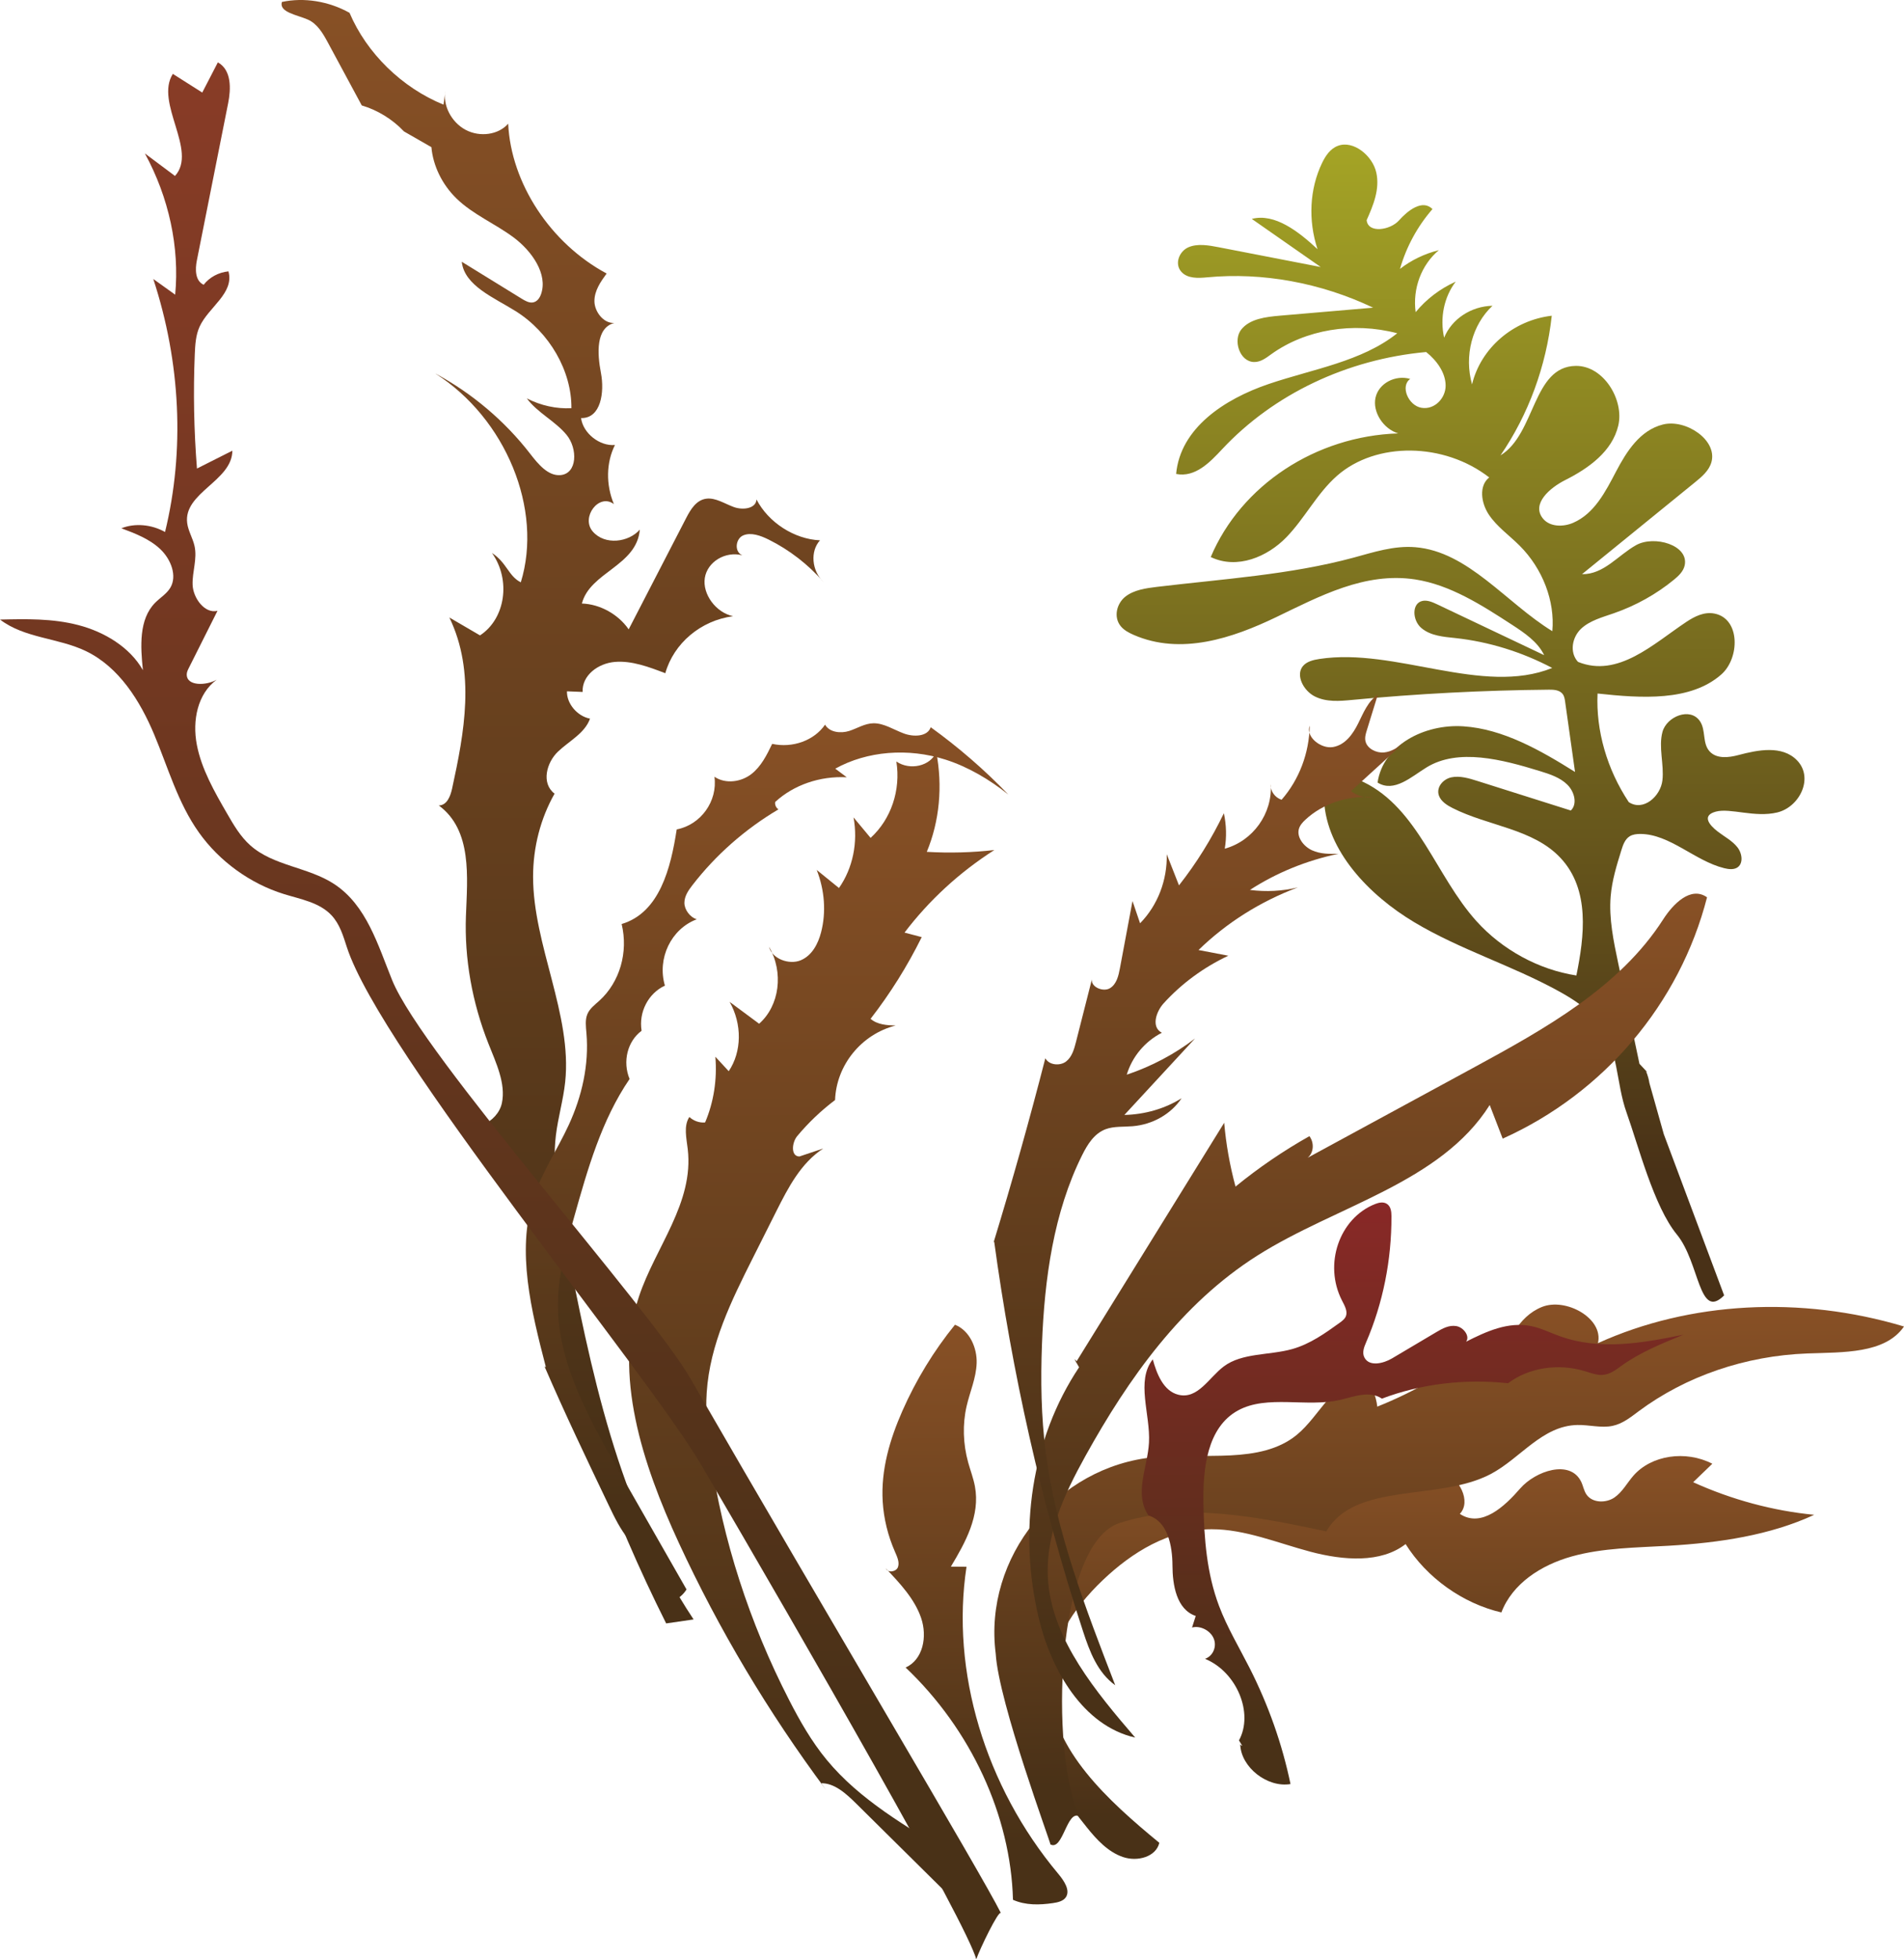 <?xml version="1.0" encoding="UTF-8"?><svg id="Layer_2" xmlns="http://www.w3.org/2000/svg" xmlns:xlink="http://www.w3.org/1999/xlink" viewBox="0 0 1045.68 1075.93"><defs><style>.cls-1{fill:url(#linear-gradient);}.cls-2{fill:url(#New_swatch_1-3);}.cls-3{fill:url(#New_swatch_1-4);}.cls-4{fill:url(#New_swatch_1-6);}.cls-5{fill:url(#New_swatch_1-7);}.cls-6{fill:url(#New_swatch_1-8);}.cls-7{fill:url(#New_swatch_1-2);}.cls-8{fill:url(#New_swatch_1-5);}.cls-9{fill:url(#New_swatch_2);}.cls-10{fill:url(#New_swatch_1);}.cls-11{fill:url(#New_swatch);}</style><linearGradient id="New_swatch" x1="-918.89" y1="1267.51" x2="-499.29" y2="1576.81" gradientTransform="translate(-945.76 56.76) rotate(125.82) scale(1.1 -1.12)" gradientUnits="userSpaceOnUse"><stop offset="0" stop-color="#a6a626"/><stop offset="1" stop-color="#493117"/></linearGradient><linearGradient id="New_swatch_1" x1="-370.35" y1="1634.16" x2="-225.18" y2="1741.17" gradientTransform="translate(-945.76 56.76) rotate(125.82) scale(1.1 -1.12)" gradientUnits="userSpaceOnUse"><stop offset="0" stop-color="#895126"/><stop offset="1" stop-color="#493117"/></linearGradient><linearGradient id="New_swatch_1-2" x1="-443.14" y1="1603.35" x2="-248.01" y2="1747.19" xlink:href="#New_swatch_1"/><linearGradient id="New_swatch_1-3" x1="-587.13" y1="1450.16" x2="-282.21" y2="1674.93" xlink:href="#New_swatch_1"/><linearGradient id="New_swatch_1-4" x1="-296.52" y1="1418.63" x2="-86.46" y2="1573.47" xlink:href="#New_swatch_1"/><linearGradient id="New_swatch_1-5" x1="-485.34" y1="1185.28" x2="-66.02" y2="1494.38" xlink:href="#New_swatch_1"/><linearGradient id="New_swatch_1-6" x1="-619.82" y1="1324.43" x2="-261.4" y2="1588.64" xlink:href="#New_swatch_1"/><linearGradient id="New_swatch_1-7" x1="-718.49" y1="862.65" x2="-130.03" y2="1296.43" xlink:href="#New_swatch_1"/><linearGradient id="New_swatch_1-8" x1="-481.6" y1="1161.47" x2="-162.86" y2="1396.43" xlink:href="#New_swatch_1"/><linearGradient id="linear-gradient" x1="-676.45" y1="851.99" x2="11.59" y2="1359.17" gradientTransform="translate(-945.76 56.76) rotate(125.82) scale(1.1 -1.12)" gradientUnits="userSpaceOnUse"><stop offset="0" stop-color="#8a3c27"/><stop offset="1" stop-color="#493117"/></linearGradient><linearGradient id="New_swatch_2" x1="-474.11" y1="1558.79" x2="-263.44" y2="1714.09" gradientTransform="translate(-945.76 56.76) rotate(125.82) scale(1.1 -1.12)" gradientUnits="userSpaceOnUse"><stop offset="0" stop-color="#8a2827"/><stop offset="1" stop-color="#493117"/></linearGradient></defs><g id="Dark_Plants_Portion"><g><path class="cls-11" d="M946.9,711.38c-14.02,14.03-13.34-18.07-25.96-33.43s-21.15-48.84-27.65-67.03c-5.77-16.17-4.41-34.43-14.73-48.68-5.63-7.77-14.06-13.27-22.54-17.94-25.69-14.14-53.97-22.73-79.17-37.77-25.2-15.04-48.19-39.38-49.66-66.84-.18-3.31,.02-6.79,1.91-9.36,3.99-5.44,13.09-4.11,19.79-.85,30.02,14.61,39.64,51.52,61.92,76.31,14.23,15.82,34.29,26.74,54.94,29.9,4.37-21.5,7.61-47.04-8.65-64.49-15.04-16.14-39.67-17.47-59.37-27.46-3.07-1.55-6.28-3.62-7.44-6.74-1.69-4.57,2.16-9.13,6.8-10.12s9.68,.52,14.43,2.03c17.06,5.4,34.12,10.8,51.18,16.19,3.7-3.51,2.06-10.3-1.96-14.24s-9.61-5.73-14.94-7.38c-20.97-6.47-44.94-12.68-62.26-2.1-8.39,5.13-17.86,14.1-26.97,8.37,2.95-20.4,25.51-32.32,47.18-30.88,21.67,1.44,42.18,13.09,61.26,25.06-1.82-12.89-3.63-25.78-5.45-38.67-.21-1.48-.45-3.05-1.44-4.26-1.7-2.09-4.77-2.29-7.38-2.26-36.31,.34-72.45,2.22-108.29,5.64-6.74,.64-13.94,1.26-20.28-1.89-6.34-3.15-10.69-11.67-6.66-16.64,2.09-2.57,5.71-3.46,9.16-3.98,41.8-6.38,89.46,20.4,127.81,4.95-16.67-8.82-34.88-14.44-53.16-16.42-6.47-.7-13.53-1.18-18.65-5.47-5.13-4.29-5.45-13.92,.79-14.98,2.67-.45,5.47,.81,8.05,2.03,19.51,9.27,39.02,18.53,58.54,27.8-3.48-7.3-10.83-12.26-17.79-16.78-16.57-10.78-33.91-21.86-53-24.79-27.66-4.25-52.64,9.29-76.42,20.72-23.78,11.44-52.25,21.13-78.35,9.67-2.59-1.14-5.2-2.54-6.99-4.73-4.13-5.06-2.15-12.51,2.54-16.21s11.18-4.63,17.4-5.38c36.24-4.34,73.16-6.65,107.87-16.03,11.04-2.98,22.16-6.71,33.96-5.75,29.02,2.35,49.87,30.55,75.27,46.12,1.5-16.49-5.29-34.28-17.91-46.92-5.66-5.66-12.46-10.41-16.89-16.98-4.43-6.57-5.61-16.03,.13-20.53-24.8-19.3-62.16-19.72-83.54-.94-11.06,9.72-17.71,23.36-27.95,33.89-10.24,10.53-26.84,17.78-41.44,10.76,16.68-39.43,57.62-66.43,102.96-67.9-8.26-2.49-14.19-11.82-12.47-19.62,1.72-7.8,10.79-12.7,19.07-10.29-5.62,3.88-1.11,14.59,6.12,15.84s13.36-5.25,13.32-12.24c-.05-6.99-4.83-13.72-10.7-18.38-43.49,3.96-83.81,23.17-112.03,53.36-6.72,7.19-14.8,15.68-25.28,13.6,2.29-25.26,26.64-41.19,50.84-49.4,24.2-8.21,51.14-12.31,70.59-27.86-24.34-6.39-50.4-2.04-69.24,11.54-2.8,2.02-5.75,4.33-9.41,4.25-8.01-.18-11.67-12.09-6.96-17.91,4.71-5.81,13.38-6.87,21.27-7.55,17.03-1.46,34.07-2.92,51.1-4.38-28.76-13.69-60.8-19.55-91.14-16.66-4.91,.47-10.8,.78-14.21-3.07-3.89-4.39-1.11-11.25,3.89-13.43,5-2.18,11.08-1.11,16.76-.01,18.64,3.61,37.27,7.23,55.91,10.84-12.62-8.81-25.23-17.61-37.85-26.42,12.71-3.3,25.87,7.1,36.1,16.63-5.23-15.9-4.34-33.06,2.45-47.24,1.91-3.98,4.5-7.93,8.74-9.52,8.57-3.23,19.07,5.5,21.09,14.68,2.03,9.18-1.67,17.99-5.3,26.15,.76,7.42,12.98,5.51,17.73,.16,4.75-5.34,12.88-11.88,18.42-6.25-8.23,9.45-14.34,20.68-17.84,32.85,6.18-4.81,13.48-8.33,21.33-10.29-9.6,8.08-14.47,21.08-12.73,34.04,5.85-7.13,13.41-12.89,22.02-16.76-6.43,8.43-8.79,19.84-6.38,30.79,4.17-10.26,14.81-17.29,26.56-17.54-11.22,10.54-15.63,27.48-11.23,43.19,4.8-19.94,22.58-35.26,43.79-37.72-3.06,27.75-12.76,54.17-28.15,76.68,19.31-11.79,17.55-48.83,41.34-49.13,15.24-.2,26.66,18.65,23.34,32.77-3.31,14.11-16.13,23.39-29.16,29.94-8.45,4.25-18.63,13.04-12.29,21.03,3.85,4.85,11.37,4.73,16.67,2.43,11.71-5.09,17.76-17.13,23.56-28.17,5.8-11.04,13.16-22.67,25.74-25.82,12.58-3.15,30.04,8.56,26.63,20.68-1.32,4.69-5.25,8-9.02,11.06-20.68,16.82-41.37,33.64-62.05,50.46,12,.18,19.73-10.38,29.69-15.94,9.96-5.57,29.07-.06,26.7,11.08-.71,3.32-3.31,5.77-5.91,7.9-9.66,7.93-20.84,14.18-32.95,18.4-6.39,2.23-13.26,4.02-18.05,8.53-4.79,4.51-6.58,12.84-1.7,18.19,21.99,8.93,41.41-9.92,59.55-21.97,4.47-2.97,9.75-5.67,15.41-4.56,14.32,2.82,13.88,24.54,3.76,33.44-16.93,14.9-43.88,13.08-67.97,10.47-.94,20.34,5.17,41.6,17.14,59.63,7.98,5.28,17.47-3.17,18.48-11.94,1.01-8.76-2.25-18.21,.04-26.63s15.15-13.72,20.52-5.95c3.45,4.98,1.24,12.06,5.31,16.61,3.87,4.32,10.62,3.48,15.9,2.07,10.62-2.83,23.97-5.5,32.13,2.87,9.38,9.62,1.49,25.68-10.82,28.65-12.31,2.97-25.78-2.56-33.67-.47-7.89,2.09-3.91,7.23,1.1,11.06,3.63,2.77,7.86,4.95,10.66,8.51,2.8,3.56,3.36,9.28-.31,11.3-2,1.1-4.6,.78-6.98,.19-16.12-4-29.83-18.76-46.07-18.78-2,0-4.04,.25-5.68,1.22-2.68,1.6-3.76,4.78-4.68,7.74-2.57,8.26-5.15,16.58-5.87,25.34-1.01,12.16,1.6,24.65,4.2,36.94,3.87,18.33,7.74,36.66,11.61,54.99l4.44,4.73-.89-.64s1.21,2.1,1.92,6.48c2.64,9.37,5.28,18.74,7.91,28.1"/><path class="cls-10" d="M570.24,966.5c-23.62-38.39-15.52-88.26,14.04-117.27,29.56-29.01,76.74-38.15,120.82-29.43,10.74,2.12,21.76,5.23,32.18,3.5,9.7-1.62,17.7-7.24,26.21-11.59s18.77-7.49,28.42-3.87c9.65,3.62,16.28,16.71,9.83,23.51,11.86,7.89,24.67-4.16,33.08-13.87,8.41-9.71,27.51-16.25,33.57-3.76,1.12,2.31,1.45,4.92,2.94,7.05,3.35,4.78,10.85,4.65,15.29,1.61,4.44-3.04,6.95-8,10.46-12.01,9.85-11.26,28.61-14.1,43.34-6.55-3.51,3.38-7.02,6.77-10.53,10.15,21.22,9.62,43.85,15.71,66.48,17.9-24.36,11.27-52.18,15.37-79.98,16.99-17.91,1.04-36.19,1.14-53.09,5.85-16.91,4.71-32.68,14.88-38.74,30.77-21.27-4.96-40.98-19.03-52.6-37.54-13.59,10.57-34.16,9-52.22,4.21-18.06-4.79-36.04-12.38-54.29-12.37-23.5,.02-43.82,12.73-59.8,27.96-16.34,15.58-30.05,35.83-29.12,59.16,1.35,34.02,32.06,61.97,60.17,85.09-1.79,7.69-11.96,10.56-20.05,7.78-8.09-2.78-14.32-9.48-19.68-16.16-11.44-14.24-21.91-29.26-26.73-37.1Z"/><path class="cls-7" d="M546.85,908.12c-6.82-52.87,33.63-102.92,87.25-107.94,26.87-2.52,58.19,4.07,78.06-12.19,12.99-10.62,20.01-30.32,37.65-31.57,3.66,4.74,5.98,10.38,6.59,16.04,19.86-7.92,38.33-18.56,54.77-31.54,3.89,3.11,7.77,6.21,11.66,9.32,4.87-13.02,10.81-27.18,23.96-32.5,13.16-5.32,34.07,6.25,30.8,19.86,50.37-22.85,111.39-26.16,168.09-9.14-10.42,15.07-33.56,14.07-53.05,14.8-34.1,1.27-66.73,12.45-92.69,31.75-4.42,3.29-8.85,6.9-14.44,8.04-6.14,1.26-12.78-.64-19.17-.51-19.41,.38-31.22,18.28-47.63,26.94-28.57,15.08-74.39,4.04-90.29,31.5-38.13-8.14-78.43-16.12-113.6-4.59-35.17,11.53-38.44,126.07-22.01,161.08-6.92-3.8-9,19.19-15.93,15.39,.52-.06-28.47-77.97-30.02-104.74Z"/><path class="cls-2" d="M590.77,748.38c27.19-43.94,54.37-87.87,81.56-131.81,1,11.73,3.09,23.48,6.22,35.06,12.63-10.33,26.21-19.61,40.58-27.7,2.79,3.73,2.35,9.17-.96,11.86,30.18-16.39,60.35-32.78,90.53-49.17,39.7-21.56,80.79-44.38,104.74-81.76,5.35-8.34,15.09-18.45,24.07-12.1-14.97,58.38-56.62,107.56-112.23,132.53-2.38-6.16-4.75-12.31-7.13-18.47-26.96,42.8-84.27,55.26-127.56,82.66-41.74,26.42-70.8,67.4-94.47,110.09-11.85,21.38-22.84,44.74-20.38,70.1,3.06,31.47,25.93,59.21,47.71,84.53-28.73-6.48-46.11-37.24-52.83-65.04-11.7-48.4-4.12-99.13,22.01-138.31-.85-1.47-1.69-2.94-2.54-4.41,.94,.68,1.88,1.36,.68,1.91Z"/><path class="cls-3" d="M556.33,1043.28c-1.22-46.22-23.11-93.56-58.96-127.54,9.55-4.32,12.03-16.93,8.49-27.28-3.54-10.35-11.58-18.95-19.37-27.15,1.26,2.69,5.81,1.82,6.7-.8,.9-2.62-.47-5.61-1.66-8.32-3.9-8.87-6.19-18.27-6.75-27.6-1.05-17.5,3.98-34.27,10.8-49.76,7.5-17.02,17.22-32.96,28.89-47.35,8.19,3.24,12.2,12.9,11.91,21.12s-3.71,15.72-5.52,23.62c-2.28,9.93-1.98,20.64,.87,30.92,1.21,4.38,2.88,8.69,3.7,13.11,3,16.05-5.24,30.79-13.22,44.09,2.87,.02,5.73,.04,8.6,.07-8.73,57.28,10.15,120.52,50.32,168.52,3.23,3.85,6.78,9.11,4.26,12.92-1.44,2.17-4.37,2.84-7.08,3.24-7.42,1.08-15.06,1.28-21.98-1.8Z"/><path class="cls-8" d="M453.66,982.92c-31.75-42.63-58.92-88.22-80.85-135.66-20.17-43.63-36.07-92.67-21.89-135.25,9.08-27.27,30.24-51.34,26.79-80.95-.71-6.08-2.35-12.8,.89-17.66,2.33,2.18,5.63,3.32,8.65,3,4.72-11.13,6.67-23.57,5.63-36.08,2.45,2.65,4.89,5.29,7.34,7.94,7.21-10.7,7.4-25.87,.49-38.08,5.4,4,10.81,8.01,16.21,12.01,11.25-9.96,13.58-28.21,5.42-42.3,1.71,6.76,11.13,10.06,17.38,7.47,6.24-2.59,9.59-9.04,11.25-15.49,2.81-10.91,1.95-23.01-2.43-34.13,4.08,3.31,8.15,6.61,12.23,9.92,7.61-10.89,10.52-25.01,8-38.77,3.12,3.75,6.24,7.5,9.36,11.25,11.26-10.24,16.65-26.23,14.15-41.96,7.53,5.15,18.82,2.48,21.91-5.19,3.61,18.77,1.79,37.98-5.19,54.81,12.47,.73,24.91,.4,37.1-1-19.08,12.18-35.81,27.55-49.33,45.34,3.15,.83,6.29,1.66,9.44,2.49-7.85,15.87-17.26,30.91-28.09,44.86,3.72,3.23,8.99,3.56,13.75,3.69-18.8,4.8-32.55,21.72-33.25,40.91-7.69,5.81-14.66,12.46-20.79,19.8-2.93,3.51-3.68,11.14,1.21,11.2,4.36-1.46,8.72-2.92,13.08-4.38-12.29,8.01-19.25,21.48-25.77,34.46-1.59,3.17-3.19,6.35-4.78,9.52-2.71,5.39-5.41,10.77-8.12,16.16-11.69,23.28-23.58,47.24-25.33,73.89-.76,11.57,.42,23.37,2.13,35.09,6.65,45.79,21.31,91.24,43.15,133.78,5.86,11.42,12.28,22.7,20.57,32.76,18.17,22.06,43.93,36.74,68.46,51.77,6.71,4.11,13.89,8.89,16.57,16.02,2.67,7.13-2.71,16.32-10.2,14.26-19.49-19.29-38.99-38.58-58.48-57.87-5.62-5.56-12.11-11.53-19.56-11.27-.24-.42-.49-.85,2.9,3.65Z"/><path class="cls-4" d="M545.75,682.05c10.19-33.37,19.65-67.02,28.35-100.91,2.09,3.91,8.13,4.3,11.39,1.79,3.25-2.51,4.43-6.77,5.45-10.77,2.9-11.42,5.81-22.85,8.71-34.27-.46,4.27,6.29,6.99,9.94,4.79,3.64-2.2,4.7-6.81,5.48-11,2.3-12.29,4.6-24.58,6.9-36.87,1.39,4.07,2.78,8.14,4.16,12.22,9.66-9.86,14.98-23.65,14.65-37.92,2.24,5.7,4.48,11.4,6.72,17.09,9.63-12.24,17.9-25.54,24.65-39.62,1.4,6.51,1.56,13.16,.49,19.49,15.52-4.29,26.24-19.29,25.27-35.37-.43,3.51,2.32,7.42,5.96,8.47,9.64-11.06,15.14-25.55,15.42-40.68-2.43,6.04,6.15,12.93,12.84,11.75,6.69-1.18,10.86-7.1,13.75-12.91,2.89-5.81,5.39-12.23,10.83-15.87-2.03,6.56-4.05,13.12-6.08,19.68-.59,1.92-1.19,3.95-.69,6,.98,4.04,6,6.47,10.14,6.08,4.14-.39,7.55-2.78,10.77-5.1-9.62,8.77-19.25,17.55-28.87,26.32,3.53,2.72,8.14,3.99,12.33,3.41-13.98-1.16-27.79,3.38-37.37,12.28-1.59,1.48-3.11,3.15-3.64,5.28-1.12,4.47,2.7,9.45,7.28,11.54,4.57,2.09,9.65,2.02,14.49,1.91-17.52,3.67-34.06,10.42-48.61,19.85,8.92,1.15,17.9,.67,26.31-1.39-20.58,7.71-39.21,19.46-54.54,34.39,5.45,1.04,10.91,2.09,16.36,3.13-13.56,6.38-25.66,15.29-35.53,26.15-4.11,4.53-6.98,13.06-.97,16.15-9.29,4.76-16.3,13.13-19.28,23.03,13.66-4.58,26.36-11.31,37.5-19.88-12.94,14-25.88,27.99-38.81,41.99,11.34-.26,22.29-3.46,31.43-9.17-5.82,8.7-15.85,14.43-26.89,15.36-4.97,.42-10.22-.06-14.78,1.62-6.33,2.35-10.03,8.4-12.96,14.28-15.66,31.47-20.67,67.74-22.05,103.83-.75,19.71-.47,39.6,2.09,59.49,5.6,43.46,21.94,85.86,38.14,127.76-9.72-6.93-14.09-18.65-17.66-29.56-23.09-70.46-39.06-142.47-48.88-214.56,.36,.26,.72,.52-.19,.74Z"/><path class="cls-5" d="M380.89,889.33c-5.01,.73-10.02,1.46-15.03,2.18-30.05-59.92-52.83-122.7-67.64-186.47-7.75-33.38-16.84-72-48.07-89.69,8.49,8.29,23.24,1.06,25.49-9.59,2.25-10.65-3.15-21.94-7.39-32.64-8.99-22.68-13.22-46.71-12.36-70.09,.78-21.26,3.56-47.12-14.9-60.7,4.51-.09,6.39-5.1,7.31-9.3,6.66-30.58,13-63.9-1.51-93.93,5.61,3.28,11.22,6.55,16.83,9.83,13.99-9.17,17.09-30.5,6.57-45.26,8.2,5.37,8.98,12.63,15.83,16.13,12.33-40.03-8.2-90.1-47.05-114.75,20.26,10.87,38.31,26.15,52.26,44.22,4.29,5.56,9.74,12.17,16.49,11.65,9.42-.73,9.65-14.63,3.38-22.19-6.27-7.56-15.96-12.08-21.77-19.95,7.65,3.94,16.25,5.83,24.49,5.38,.17-20.39-12.02-41.62-30.57-53.26-11.9-7.46-28.23-13.99-29.65-27.15,10.95,6.75,21.89,13.49,32.84,20.24,1.9,1.17,4.03,2.4,6.13,2.11,2.38-.32,3.86-2.48,4.6-4.65,3.74-10.9-4.95-23.5-15.12-31.08-10.18-7.58-22.31-12.56-31.38-21.4-7.83-7.63-12.84-17.89-13.74-28.15-5.02-2.88-10.04-5.76-15.06-8.64-6.3-6.67-14.47-11.7-23.19-14.28-6.21-11.53-12.42-23.05-18.64-34.58-2.66-4.94-5.76-10.28-10.98-12.57-5.91-2.59-15.93-4.01-14.25-9.67,12.1-2.62,25.69-.44,37.15,5.96,9.43,22.21,28.75,41.09,51.62,50.44,.36-2.6,.72-5.2,1.07-7.81-1.64,8.03,3.19,17.46,11.08,21.64,7.89,4.18,18.07,2.71,23.36-3.39,1.55,32.74,23.26,65.78,54.07,82.28-3.28,4.51-6.69,9.37-6.7,15.13-.02,5.76,5,12.39,10.91,12.02-10.26,2.75-9.37,16.85-7.34,27.42,2.03,10.57,.03,25.09-10.91,24.81,1.07,8.31,10.18,15.55,18.61,14.78-4.83,9.68-5.04,21.75-.58,32.47-8.19-6.2-18.28,7.25-11.64,15.01,6.64,7.76,19.8,6,25.87-1.01-1.64,19.96-27.38,23.33-31.81,40.6,9.88,.3,19.96,5.86,25.7,14.18,10.53-20.39,21.06-40.77,31.59-61.16,2.42-4.68,5.51-9.85,11.01-10.59,5.09-.68,10.09,2.74,15.13,4.58,5.04,1.84,12.18,.86,12.47-4.15,6.57,12.67,20.77,21.8,34.87,22.43-5.47,5.99-4.58,16.69,1.91,22.89-8.33-9.61-18.7-17.63-30.13-23.31-4.46-2.21-9.71-4.1-13.95-2.29s-5.06,9.06-.46,10.93c-9.34-2.43-19.27,3.57-20.63,12.48-1.36,8.9,6.12,19,15.53,20.97-17.7,2.32-32.57,14.83-37.23,31.31-9.02-3.46-18.45-6.99-27.7-6.21-9.25,.79-18.11,7.39-17.71,16.49-2.86-.12-5.73-.23-8.59-.35-.21,6.74,5.67,13.71,12.66,15.01-2.88,8.08-11.49,12.26-17.66,18.17s-9.32,17.29-1.81,23.03c-7.73,13.65-11.81,29.45-11.8,45.66,.02,37.59,21.54,75.63,17.63,112.66-1.05,9.94-3.92,19.45-5.11,29.36-2.19,18.33,1.43,37.34,5.04,56.01,14.01,72.48,28.95,147.29,70.57,209.75Z"/><path class="cls-6" d="M299.69,750.35c-8-30.75-15.99-63.29-6.81-92.08,4.59-14.41,13.24-26.93,19.52-40.59,7.11-15.47,11.18-32.72,9.67-50.35-.3-3.56-.81-7.3,.54-10.48,1.3-3.05,4.11-5.09,6.56-7.32,11.21-10.17,15.98-26.58,12.24-42.1,20.88-6.21,26.98-30.77,30.24-51.95,13.27-2.56,22.55-15.52,20.72-28.92,6.28,4.2,14.74,2.78,20.18-1.4,5.44-4.18,8.56-10.51,11.53-16.66,11.24,2.45,23.07-1.85,29.05-10.55,2.43,4.31,8.68,4.89,13.17,3.48,4.49-1.41,8.54-4.16,13.39-4.24,5.74-.09,11.11,3.53,16.67,5.59s13.08,1.74,14.79-3.42c15.28,11.02,29.57,23.41,42.59,36.93-10.36-8.24-21.97-15.13-34.44-19.13-20.56-6.59-43.06-4.75-60.57,4.95,2.1,1.58,4.2,3.16,6.3,4.73-14.73-.76-29.11,4.2-39.27,13.53-.33,1.46,.4,3.18,1.75,4.11-18.34,10.86-34.4,25.01-47.24,41.62-2.19,2.83-4.36,5.95-4.4,9.65-.04,3.69,3,7.94,6.8,9.08-14.09,5.26-21.9,21.51-17.5,36.42-9.15,4.26-14.47,14.56-12.81,24.8-7.77,5.76-10.56,16.95-6.59,26.48-15.41,22.54-23.07,49.56-30.54,76.14-4.61,16.41-9.26,33.1-8.78,50.57,.84,30.77,17.32,60.33,33.34,88.39,12.42,21.74,24.83,43.48,37.25,65.22-2.97,4.78-8.49,7.85-14.47,8.05,4.25-5.1,2.17-13.38-2.1-19.28-4.28-5.9-10.35-10.41-15.04-16.02-4.77-5.71-7.97-12.38-11.12-18.97-12.05-25.22-24.11-50.43-35.19-76.09,.48,.1,.96,.2,.58-.2Z"/><path class="cls-1" d="M549.68,1050.53c-10.77-21.61-94.35-161.6-170.5-293.51-22.69-39.3-146.88-177.19-163.78-218.69-7.81-19.2-14.02-41.19-31.92-52.89-14.31-9.35-33.3-9.86-46.04-21.22-5.41-4.83-9.08-11.13-12.64-17.29-7.03-12.16-14.17-24.63-16.71-37.99-2.54-13.35,.42-27.98,10.92-35.68-5.61,3.27-16.51,3.7-16.45-2.9,.01-1.27,.58-2.42,1.13-3.52,5.25-10.47,10.51-20.94,15.76-31.42-7.03,1.8-13.43-7.07-13.67-14.29-.24-7.23,2.67-14.21,1.03-21.4-.96-4.21-3.44-8.17-4-12.41-2.23-16.79,24.69-23.12,24.8-39.82-6.48,3.27-12.96,6.53-19.44,9.8-1.67-21.01-2.07-41.99-1.2-62.8,.22-5.2,.54-10.5,2.64-15.11,4.89-10.75,19.16-18.31,15.85-30.37-5.46,.55-10.44,3.25-13.61,7.36-4.76-2.17-4.69-8.58-3.75-13.3,5.73-28.81,11.47-57.62,17.2-86.43,1.56-7.82,1.94-18.17-5.65-22.41-2.86,5.53-5.72,11.05-8.58,16.58-5.38-3.42-10.77-6.83-16.15-10.25-10.09,15.83,13.8,42.13,1.18,56.05-5.51-4.12-11.03-8.24-16.54-12.36,13.23,24.23,19.11,51.63,16.64,77.56-4.01-2.87-8.02-5.75-12.02-8.62,15.06,45.85,17.32,94.44,6.46,138.95-7.45-4.2-16.61-4.98-23.98-2.04,7.6,2.85,15.48,5.86,21.4,11.49,5.92,5.63,9.26,14.67,5.54,21.05-2.01,3.45-5.67,5.57-8.46,8.42-8.89,9.06-8.03,23.81-6.66,36.96-7.19-12.7-21.25-21.06-35.44-24.75-14.19-3.7-28.73-3.38-43.02-3.04,13.5,10.33,31.88,9.97,47.14,17.31,18.3,8.81,29.79,27.46,37.46,45.69,7.67,18.22,12.96,37.53,24.63,53.95,11.24,15.81,28.14,28.05,46.67,33.79,9.18,2.85,19.48,4.57,26.11,11.63,4.6,4.89,6.47,11.4,8.47,17.57,18.62,57.43,164.97,233.65,194.6,284.26,57.87,98.83,145.6,251.43,151.07,271.5,1.87-5.55,12.23-26.95,13.52-25.41Z"/><path class="cls-9" d="M680.44,955.75c8.21-14.98-1.24-37.67-18.65-44.8,4.37-1.46,6.63-6.71,4.79-11.14-1.83-4.43-7.45-7.28-11.91-6.04,.68-2.12,1.35-4.24,2.03-6.36-10.62-3.55-12.75-17.17-12.78-27.71-.04-10.54-2.48-24.23-13.18-27.45-8.07-12.03-.47-26.38,.28-39.97,.86-15.57-7.31-33.88,2.09-45.78,2.15,7.91,5.83,17.37,14.01,19.42,10.7,2.69,16.81-9.38,24.95-15.51,10.11-7.61,25.1-6.04,37.64-9.57,9.79-2.76,18.01-8.64,26.03-14.42,1.43-1.03,2.93-2.15,3.5-3.81,.92-2.68-.82-5.71-2.21-8.42-10.19-19.84-1.54-45.13,18.11-52.96,2.08-.83,4.67-1.42,6.65-.05,2.1,1.45,2.39,4.26,2.4,6.64,.1,24.17-4.67,47.89-13.96,69.45-1.11,2.57-2.27,5.55-.88,8.23,2.68,5.18,10.45,3.26,15.15,.48,8.14-4.83,16.29-9.66,24.43-14.49,3.26-1.93,6.9-3.94,10.89-3.26,4,.68,7.64,5.61,5.35,8.57,10.99-5.54,23.12-11.23,35.96-8.52,5.33,1.12,10.35,3.64,15.53,5.5,22.28,8.02,45.82,3.65,67.9-.81-11.78,4.79-23.67,9.64-33.83,16.91-3.22,2.31-6.52,4.95-10.68,5.18-3.18,.18-6.38-1.09-9.54-2.05-14.77-4.48-30.95-1.95-42.27,6.61-23.89-2.57-47.84,.35-69.29,8.45-6.9-4.62-15.43-1.05-23.04,.71-18.19,4.22-39.94-2.97-55.94,5.75-17.11,9.33-19.45,32.1-19.03,51.93,.4,18.54,1.79,37.48,8.56,55.45,4.42,11.73,11.02,22.73,16.76,34.02,10.37,20.42,17.96,41.95,22.49,63.79-12.68,2.15-27.23-9.19-27.6-21.78,.97,.95,1.94,1.89-.71-2.19Z"/></g></g></svg>